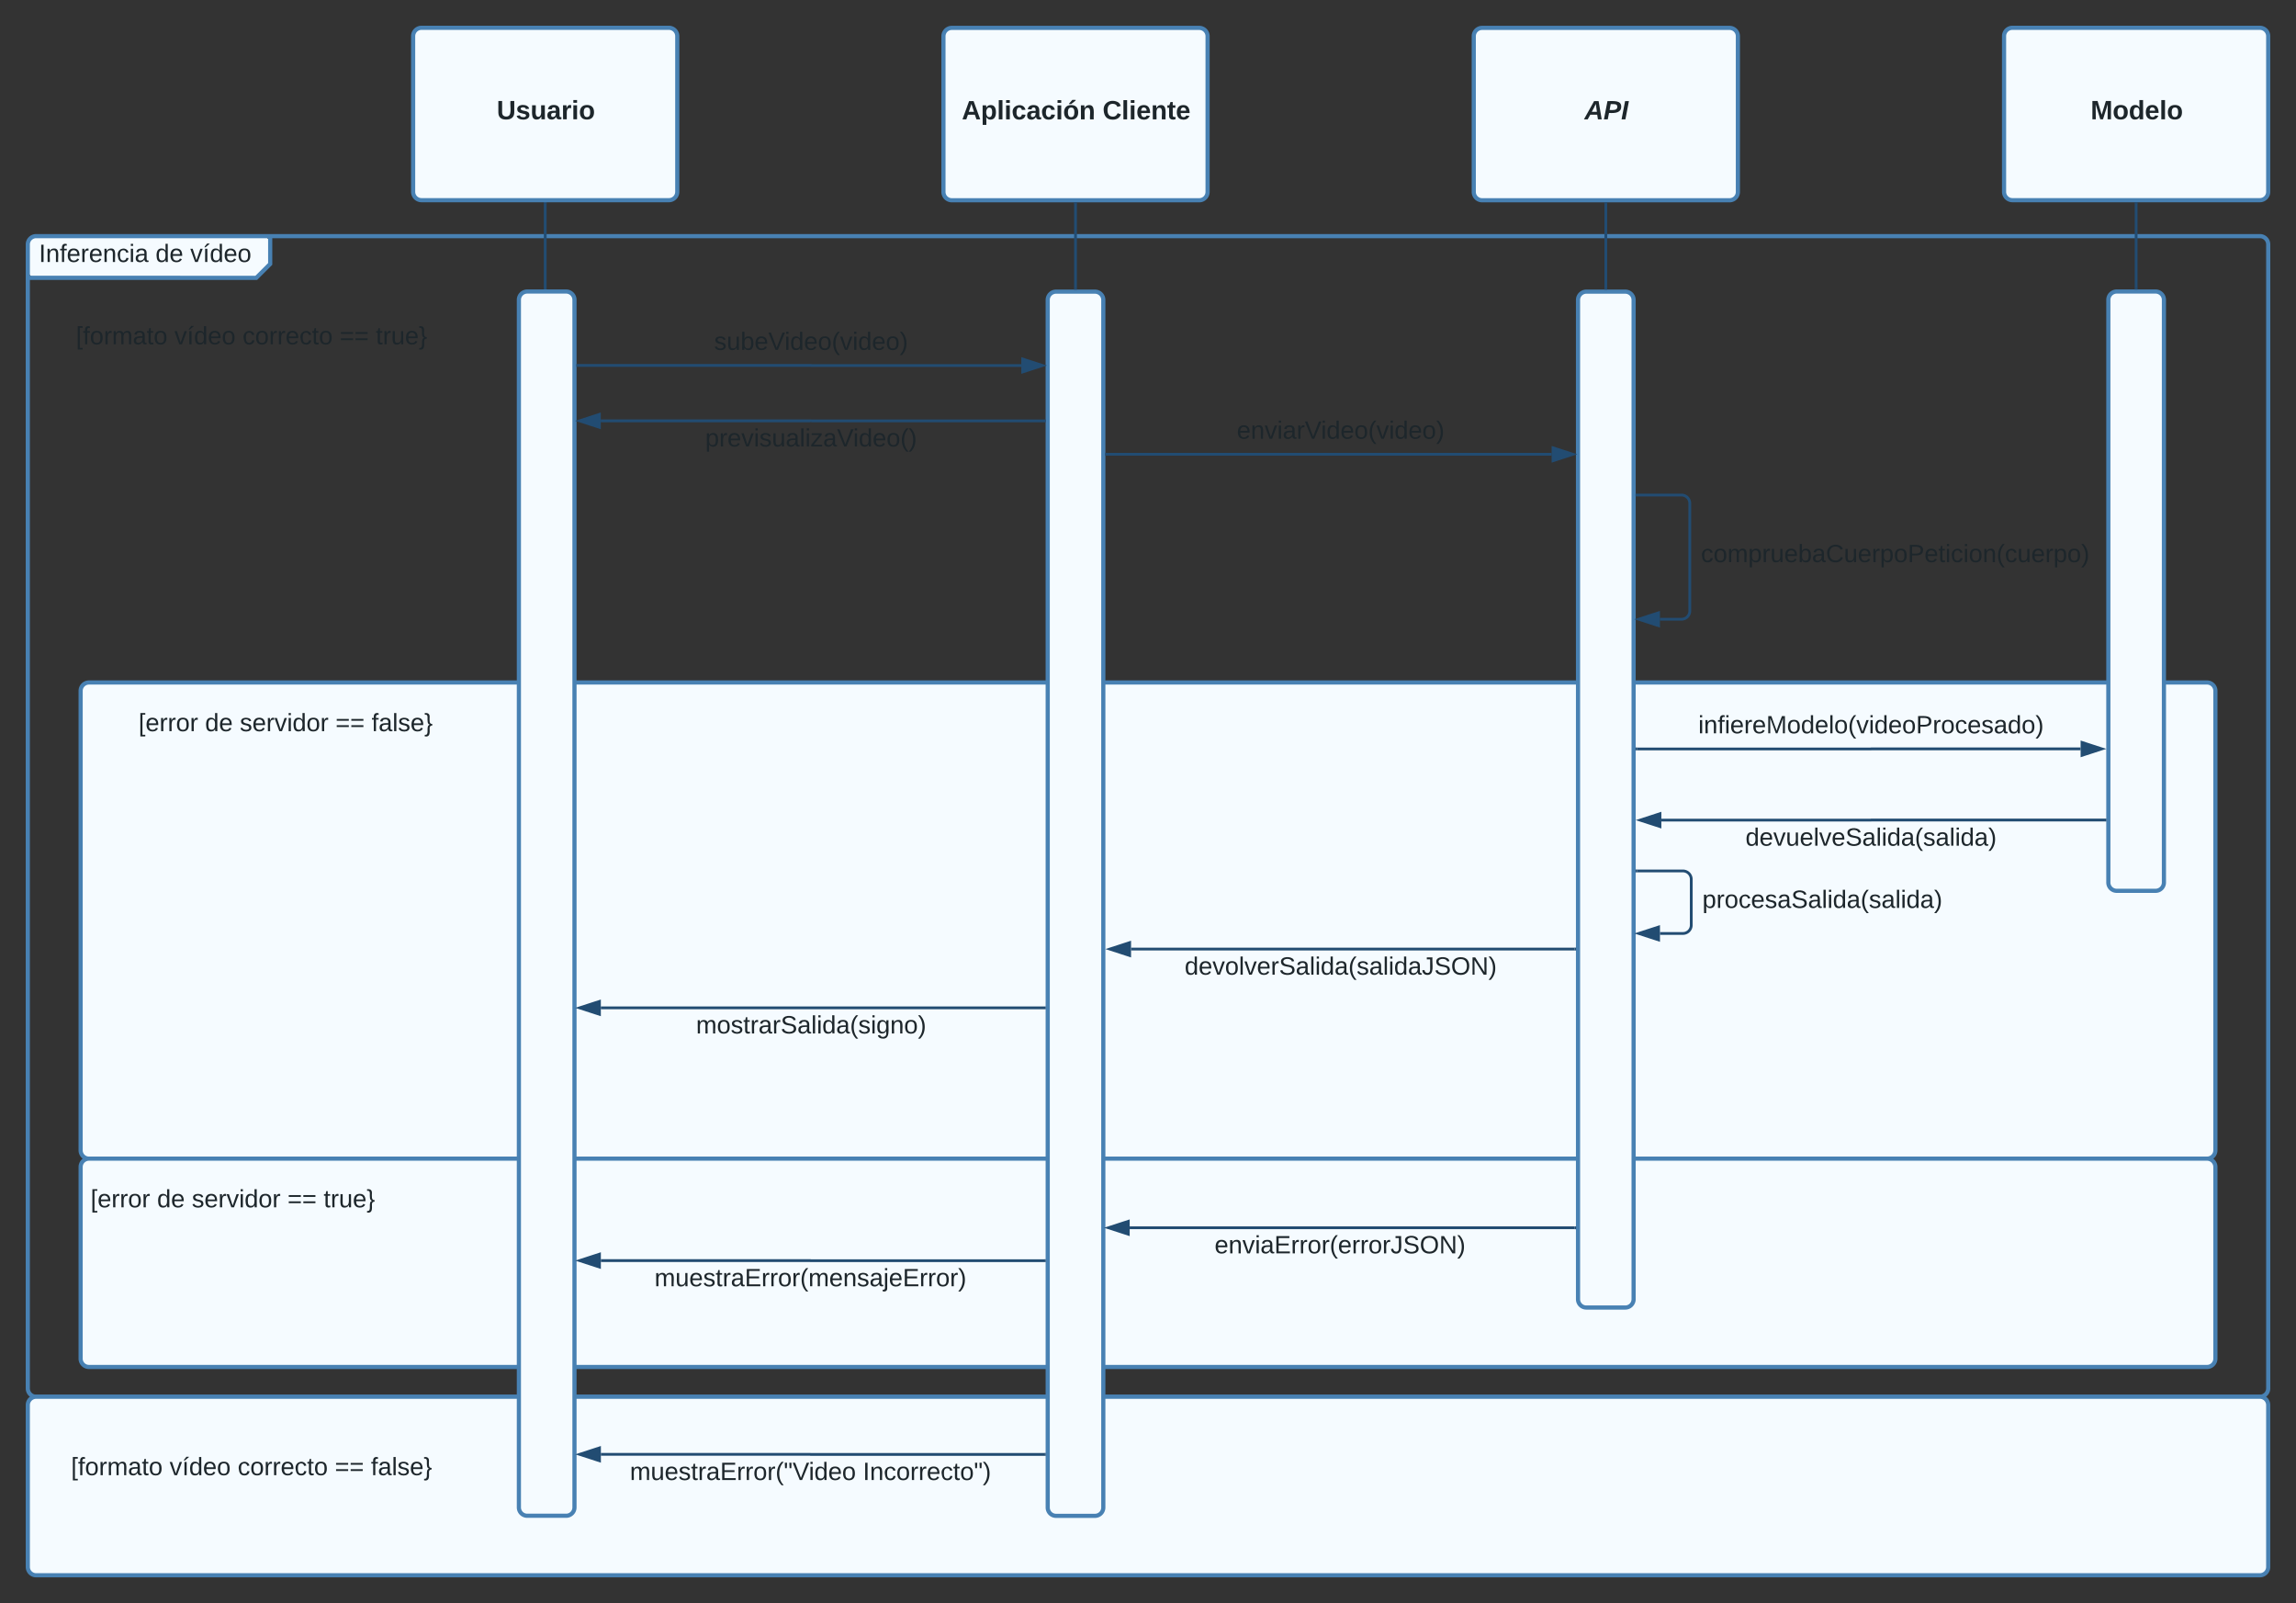 <svg xmlns="http://www.w3.org/2000/svg" xmlns:xlink="http://www.w3.org/1999/xlink" xmlns:lucid="lucid" width="1652.13" height="1153.24"><rect width="100%" height="100%" fill="#333333" stroke="none"/><g transform="translate(-562.826 -1478.596)" lucid:page-tab-id="FDQc8L-t--qg"><path d="M582.83 1654.46a6 6 0 0 1 6-6h162.42a6 6 0 0 1 6 6v8a14.5 14.5 0 0 1-4.24 10.24l-1.5 1.5a14.5 14.5 0 0 1-10.25 4.26H588.83a6 6 0 0 1-6-6z" fill="#f5fbff"/><path d="M757.25 1648.46v20l-10 10H582.83" stroke="#4881b3" stroke-width="3" fill="none"/><path d="M582.83 1654.46a6 6 0 0 1 6-6h1600.13a6 6 0 0 1 6 6v822.93a6 6 0 0 1-6 6H588.83a6 6 0 0 1-6-6z" stroke="#4881b3" stroke-width="3" fill="none"/><use xlink:href="#a" transform="matrix(1,0,0,1,590.826,1648.455) translate(0 18.6)"/><use xlink:href="#b" transform="matrix(1,0,0,1,590.826,1648.455) translate(83.9 18.6)"/><use xlink:href="#c" transform="matrix(1,0,0,1,590.826,1648.455) translate(108.9 18.6)"/><path d="M582.83 2489.4a6 6 0 0 1 6-6h1600.13a6 6 0 0 1 6 6v116.44a6 6 0 0 1-6 6H588.83a6 6 0 0 1-6-6zM620.85 1975.58a6 6 0 0 1 6-6h1524.1a6 6 0 0 1 6 6v330.54a6 6 0 0 1-6 6H626.84a6 6 0 0 1-6-6zM620.85 2318.12a6 6 0 0 1 6-6h1524.1a6 6 0 0 1 6 6v137.86a6 6 0 0 1-6 6H626.84a6 6 0 0 1-6-6z" stroke="#4881b3" stroke-width="3" fill="#f5fbff"/><path d="M955.14 1625.06v61.82" stroke="#224c72" stroke-width="2" fill="none"/><path d="M956.14 1625.08h-2v-1.02h2z" stroke="#224c72" stroke-width=".05" fill="#224c72"/><path d="M955.14 1686.85v1.03" stroke="#224c72" stroke-width="2" fill="none"/><path d="M936.2 1694.32a6 6 0 0 1 6-6h28a6 6 0 0 1 6 6v868.7a6 6 0 0 1-6 6h-28a6 6 0 0 1-6-6zM860.1 1504.6a6 6 0 0 1 6-6h178.07a6 6 0 0 1 6 6v112a6 6 0 0 1-6 6H866.1a6 6 0 0 1-6-6z" stroke="#4881b3" stroke-width="3" fill="#f5fbff"/><use xlink:href="#d" transform="matrix(1,0,0,1,868.1,1506.596) translate(52.163 57.806)"/><path d="M1241.7 1504.66a6 6 0 0 1 6-6h178.07a6 6 0 0 1 6 6v112a6 6 0 0 1-6 6H1247.7a6 6 0 0 1-6-6z" stroke="#4881b3" stroke-width="3" fill="#f5fbff"/><use xlink:href="#e" transform="matrix(1,0,0,1,1249.694,1506.658) translate(5.223 57.806)"/><use xlink:href="#f" transform="matrix(1,0,0,1,1249.694,1506.658) translate(106.503 57.806)"/><path d="M1623.3 1504.66a6 6 0 0 1 6-6h178.06a6 6 0 0 1 6 6v112a6 6 0 0 1-6 6H1629.3a6 6 0 0 1-6-6z" stroke="#4881b3" stroke-width="3" fill="#f5fbff"/><use xlink:href="#g" transform="matrix(1,0,0,1,1631.287,1506.664) translate(71.668 57.806)"/><path d="M2004.88 1504.6a6 6 0 0 1 6-6h178.08a6 6 0 0 1 6 6v112a6 6 0 0 1-6 6h-178.08a6 6 0 0 1-6-6z" stroke="#4881b3" stroke-width="3" fill="#f5fbff"/><use xlink:href="#h" transform="matrix(1,0,0,1,2012.881,1506.596) translate(54.304 57.806)"/><path d="M1316.73 1694.4a6 6 0 0 1 6-6h28a6 6 0 0 1 6 6v868.68a6 6 0 0 1-6 6h-28a6 6 0 0 1-6-6z" stroke="#4881b3" stroke-width="3" fill="#f5fbff"/><path d="M977.62 1741.48h168.78a.02.02 0 0 1 .03.03.02.02 0 0 0 .02.03h151.28" stroke="#224c72" stroke-width="2" fill="none"/><path d="M977.64 1742.48v-2z" stroke="#224c72" stroke-width=".05" fill="#224c72"/><path d="M1313 1741.53l-14.27 4.63v-9.27z" stroke="#224c72" stroke-width="2" fill="#224c72"/><use xlink:href="#i" transform="matrix(1,0,0,1,1076.703,1715.884) translate(0.005 14.4)"/><path d="M582.83 1697.27a6 6 0 0 1 6-6h309.12a6 6 0 0 1 6 6v48a6 6 0 0 1-6 6H588.83a6 6 0 0 1-6-6z" stroke="#000" stroke-opacity="0" fill="#fff" fill-opacity="0"/><use xlink:href="#j" transform="matrix(1,0,0,1,587.826,1696.272) translate(29.625 30.025)"/><use xlink:href="#k" transform="matrix(1,0,0,1,587.826,1696.272) translate(100.525 30.025)"/><use xlink:href="#l" transform="matrix(1,0,0,1,587.826,1696.272) translate(149.525 30.025)"/><use xlink:href="#m" transform="matrix(1,0,0,1,587.826,1696.272) translate(219.425 30.025)"/><use xlink:href="#n" transform="matrix(1,0,0,1,587.826,1696.272) translate(245.425 30.025)"/><path d="M582.83 2510.8a6 6 0 0 1 6-6h309.12a6 6 0 0 1 6 6v48a6 6 0 0 1-6 6H588.83a6 6 0 0 1-6-6z" stroke="#000" stroke-opacity="0" fill="#fff" fill-opacity="0"/><use xlink:href="#j" transform="matrix(1,0,0,1,587.826,2509.796) translate(26.125 30.025)"/><use xlink:href="#k" transform="matrix(1,0,0,1,587.826,2509.796) translate(97.025 30.025)"/><use xlink:href="#l" transform="matrix(1,0,0,1,587.826,2509.796) translate(146.025 30.025)"/><use xlink:href="#m" transform="matrix(1,0,0,1,587.826,2509.796) translate(215.925 30.025)"/><use xlink:href="#o" transform="matrix(1,0,0,1,587.826,2509.796) translate(241.925 30.025)"/><path d="M1315.24 1781.38h-168.8a.02.02 0 0 1 0-.02.02.02 0 0 0-.02 0h-151.3" stroke="#224c72" stroke-width="2" fill="none"/><path d="M1315.24 1782.38h-.02v-2h.02z" stroke="#224c72" stroke-width=".05" fill="#224c72"/><path d="M979.86 1781.35l14.26-4.64v9.28z" stroke="#224c72" stroke-width="2" fill="#224c72"/><use xlink:href="#p" transform="matrix(1,0,0,1,1070.281,1785.381) translate(0.005 14.4)"/><path d="M1698.32 1694.4a6 6 0 0 1 6-6h28a6 6 0 0 1 6 6v718.83a6 6 0 0 1-6 6h-28a6 6 0 0 1-6-6zM2079.92 1694.32a6 6 0 0 1 6-6h28a6 6 0 0 1 6 6v419.12a6 6 0 0 1-6 6h-28a6 6 0 0 1-6-6z" stroke="#4881b3" stroke-width="3" fill="#f5fbff"/><path d="M1358.15 1805.4h321.18" stroke="#224c72" stroke-width="2" fill="none"/><path d="M1358.17 1806.4v-2z" stroke="#224c72" stroke-width=".05" fill="#224c72"/><path d="M1694.6 1805.4l-14.26 4.65v-9.27z" stroke="#224c72" stroke-width="2" fill="#224c72"/><use xlink:href="#q" transform="matrix(1,0,0,1,1452.818,1779.815) translate(0.005 14.4)"/><path d="M1740.8 2105.15h33a6 6 0 0 1 6 6v32.97a6 6 0 0 1-6 6h-16.5" stroke="#224c72" stroke-width="2" fill="none"/><path d="M1740.82 2106.15h-1.03v-2h1.02z" stroke="#224c72" stroke-width=".05" fill="#224c72"/><path d="M1742.03 2150.12l14.26-4.64v9.27z" stroke="#224c72" stroke-width="2" fill="#224c72"/><use xlink:href="#r" transform="matrix(1,0,0,1,1787.793,2117.333) translate(0.005 14.4)"/><path d="M1740.78 2017.4h168.32a.03.03 0 0 0 .03-.03.03.03 0 0 1 .03-.04h150.8" stroke="#224c72" stroke-width="2" fill="none"/><path d="M1740.8 2018.4h-1.02v-2h1.03z" stroke="#224c72" stroke-width=".05" fill="#224c72"/><path d="M2075.24 2017.33l-14.27 4.64v-9.27z" stroke="#224c72" stroke-width="2" fill="#224c72"/><use xlink:href="#s" transform="matrix(1,0,0,1,1784.854,1991.735) translate(0.005 14.4)"/><path d="M2077.48 2068.52h-168.3a.03.03 0 0 0-.04.03.03.03 0 0 1-.04.04h-150.8" stroke="#224c72" stroke-width="2" fill="none"/><path d="M2078.48 2069.52h-1.02v-2h1.02z" stroke="#224c72" stroke-width=".05" fill="#224c72"/><path d="M1743.03 2068.6l14.26-4.65v9.27z" stroke="#224c72" stroke-width="2" fill="#224c72"/><use xlink:href="#t" transform="matrix(1,0,0,1,1818.813,2072.586) translate(0.005 14.4)"/><path d="M1739.75 1834.72h33a6 6 0 0 1 6 6v77.35a6 6 0 0 1-6 6h-15.5" stroke="#224c72" stroke-width="2" fill="none"/><path d="M1739.77 1835.72v-2z" stroke="#224c72" stroke-width=".05" fill="#224c72"/><path d="M1742 1924.07l14.26-4.64v9.27z" stroke="#224c72" stroke-width="2" fill="#224c72"/><use xlink:href="#u" transform="matrix(1,0,0,1,1786.758,1868.588) translate(0.005 14.4)"/><path d="M582.83 2318.12a6 6 0 0 1 6-6h282.92a6 6 0 0 1 6 6v48a6 6 0 0 1-6 6H588.83a6 6 0 0 1-6-6z" stroke="#000" stroke-opacity="0" fill="#fff" fill-opacity="0"/><use xlink:href="#v" transform="matrix(1,0,0,1,587.826,2317.119) translate(40.175 30.025)"/><use xlink:href="#b" transform="matrix(1,0,0,1,587.826,2317.119) translate(88.025 30.025)"/><use xlink:href="#w" transform="matrix(1,0,0,1,587.826,2317.119) translate(113.025 30.025)"/><use xlink:href="#m" transform="matrix(1,0,0,1,587.826,2317.119) translate(181.875 30.025)"/><use xlink:href="#n" transform="matrix(1,0,0,1,587.826,2317.119) translate(207.875 30.025)"/><path d="M1695.87 2161.35H1376.7" stroke="#224c72" stroke-width="2" fill="none"/><path d="M1696.87 2162.35h-1.02v-2h1.02z" stroke="#224c72" stroke-width=".05" fill="#224c72"/><path d="M1361.43 2161.35l14.27-4.64v9.28z" stroke="#224c72" stroke-width="2" fill="#224c72"/><use xlink:href="#x" transform="matrix(1,0,0,1,1415.26,2165.354) translate(0.005 14.4)"/><path d="M1315.3 2203.63H995.17" stroke="#224c72" stroke-width="2" fill="none"/><path d="M1315.27 2204.63v-2z" stroke="#224c72" stroke-width=".05" fill="#224c72"/><path d="M979.9 2203.63l14.27-4.63v9.27z" stroke="#224c72" stroke-width="2" fill="#224c72"/><use xlink:href="#y" transform="matrix(1,0,0,1,1063.68,2207.634) translate(0.005 14.4)"/><path d="M1695.9 2361.84H1375.7" stroke="#224c72" stroke-width="2" fill="none"/><path d="M1696.9 2362.84h-1.03v-2h1.02z" stroke="#224c72" stroke-width=".05" fill="#224c72"/><path d="M1360.44 2361.84l14.27-4.64v9.27z" stroke="#224c72" stroke-width="2" fill="#224c72"/><use xlink:href="#z" transform="matrix(1,0,0,1,1436.801,2365.843) translate(0.005 14.4)"/><path d="M1314.3 2385.53H1146a.03.03 0 0 1-.03-.03.03.03 0 0 0-.04-.04H995.2" stroke="#224c72" stroke-width="2" fill="none"/><path d="M1315.3 2386.53h-1.04v-2h1.03z" stroke="#224c72" stroke-width=".05" fill="#224c72"/><path d="M979.93 2385.46l14.26-4.63v9.27z" stroke="#224c72" stroke-width="2" fill="#224c72"/><use xlink:href="#A" transform="matrix(1,0,0,1,1033.79,2389.527) translate(0.005 14.4)"/><path d="M620.85 1975.58a6 6 0 0 1 6-6h282.92a6 6 0 0 1 6 6v48a6 6 0 0 1-6 6H626.85a6 6 0 0 1-6-6z" stroke="#000" stroke-opacity="0" fill="#fff" fill-opacity="0"/><g><use xlink:href="#v" transform="matrix(1,0,0,1,625.847,1974.583) translate(36.675 30.025)"/><use xlink:href="#b" transform="matrix(1,0,0,1,625.847,1974.583) translate(84.525 30.025)"/><use xlink:href="#w" transform="matrix(1,0,0,1,625.847,1974.583) translate(109.525 30.025)"/><use xlink:href="#m" transform="matrix(1,0,0,1,625.847,1974.583) translate(178.375 30.025)"/><use xlink:href="#o" transform="matrix(1,0,0,1,625.847,1974.583) translate(204.375 30.025)"/></g><path d="M1314.3 2524.9h-168.26a.03.03 0 0 1-.04-.03.03.03 0 0 0-.03-.03H995.2" stroke="#224c72" stroke-width="2" fill="none"/><path d="M1315.3 2525.9h-1.02v-2h1.02z" stroke="#224c72" stroke-width=".05" fill="#224c72"/><path d="M979.94 2524.84l14.27-4.64v9.27z" stroke="#224c72" stroke-width="2" fill="#224c72"/><g><use xlink:href="#B" transform="matrix(1,0,0,1,1016.079,2528.899) translate(0.005 14.4)"/><use xlink:href="#C" transform="matrix(1,0,0,1,1016.079,2528.899) translate(167.655 14.4)"/></g><path d="M1336.73 1625.12v60.8" stroke="#224c72" stroke-width="2" fill="none"/><path d="M1337.73 1625.15h-2v-1.03h2zM1337.73 1686.92h-2v-1.02h2z" stroke="#224c72" stroke-width=".05" fill="#224c72"/><path d="M1718.32 1625.13v60.8" stroke="#224c72" stroke-width="2" fill="none"/><path d="M1719.32 1625.15h-2v-1.02h2zM1719.32 1686.93h-2v-1.03h2z" stroke="#224c72" stroke-width=".05" fill="#224c72"/><path d="M2099.92 1625.06v60.8" stroke="#224c72" stroke-width="2" fill="none"/><path d="M2100.92 1625.08h-2v-1.02h2zM2100.92 1686.86h-2v-1.03h2z" stroke="#224c72" stroke-width=".05" fill="#224c72"/><defs><path fill="#1d262b" d="M33 0v-248h34V0H33" id="D"/><path fill="#1d262b" d="M117-194c89-4 53 116 60 194h-32v-121c0-31-8-49-39-48C34-167 62-67 57 0H25l-1-190h30c1 10-1 24 2 32 11-22 29-35 61-36" id="E"/><path fill="#1d262b" d="M101-234c-31-9-42 10-38 44h38v23H63V0H32v-167H5v-23h27c-7-52 17-82 69-68v24" id="F"/><path fill="#1d262b" d="M100-194c63 0 86 42 84 106H49c0 40 14 67 53 68 26 1 43-12 49-29l28 8c-11 28-37 45-77 45C44 4 14-33 15-96c1-61 26-98 85-98zm52 81c6-60-76-77-97-28-3 7-6 17-6 28h103" id="G"/><path fill="#1d262b" d="M114-163C36-179 61-72 57 0H25l-1-190h30c1 12-1 29 2 39 6-27 23-49 58-41v29" id="H"/><path fill="#1d262b" d="M96-169c-40 0-48 33-48 73s9 75 48 75c24 0 41-14 43-38l32 2c-6 37-31 61-74 61-59 0-76-41-82-99-10-93 101-131 147-64 4 7 5 14 7 22l-32 3c-4-21-16-35-41-35" id="I"/><path fill="#1d262b" d="M24-231v-30h32v30H24zM24 0v-190h32V0H24" id="J"/><path fill="#1d262b" d="M141-36C126-15 110 5 73 4 37 3 15-17 15-53c-1-64 63-63 125-63 3-35-9-54-41-54-24 1-41 7-42 31l-33-3c5-37 33-52 76-52 45 0 72 20 72 64v82c-1 20 7 32 28 27v20c-31 9-61-2-59-35zM48-53c0 20 12 33 32 33 41-3 63-29 60-74-43 2-92-5-92 41" id="K"/><g id="a"><use transform="matrix(0.05,0,0,0.05,0,0)" xlink:href="#D"/><use transform="matrix(0.05,0,0,0.05,5,0)" xlink:href="#E"/><use transform="matrix(0.05,0,0,0.05,15,0)" xlink:href="#F"/><use transform="matrix(0.05,0,0,0.05,20,0)" xlink:href="#G"/><use transform="matrix(0.05,0,0,0.05,30,0)" xlink:href="#H"/><use transform="matrix(0.05,0,0,0.05,35.95,0)" xlink:href="#G"/><use transform="matrix(0.05,0,0,0.05,45.95,0)" xlink:href="#E"/><use transform="matrix(0.05,0,0,0.05,55.95,0)" xlink:href="#I"/><use transform="matrix(0.05,0,0,0.05,64.95,0)" xlink:href="#J"/><use transform="matrix(0.05,0,0,0.05,68.9,0)" xlink:href="#K"/></g><path fill="#1d262b" d="M85-194c31 0 48 13 60 33l-1-100h32l1 261h-30c-2-10 0-23-3-31C134-8 116 4 85 4 32 4 16-35 15-94c0-66 23-100 70-100zm9 24c-40 0-46 34-46 75 0 40 6 74 45 74 42 0 51-32 51-76 0-42-9-74-50-73" id="L"/><g id="b"><use transform="matrix(0.05,0,0,0.05,0,0)" xlink:href="#L"/><use transform="matrix(0.05,0,0,0.05,10,0)" xlink:href="#G"/></g><path fill="#1d262b" d="M108 0H70L1-190h34L89-25l56-165h34" id="M"/><path fill="#1d262b" d="M34 0v-190h32V0H34zM24-211c8-23 27-35 38-54h36v5l-58 49H24" id="N"/><path fill="#1d262b" d="M100-194c62-1 85 37 85 99 1 63-27 99-86 99S16-35 15-95c0-66 28-99 85-99zM99-20c44 1 53-31 53-75 0-43-8-75-51-75s-53 32-53 75 10 74 51 75" id="O"/><g id="c"><use transform="matrix(0.05,0,0,0.05,0,0)" xlink:href="#M"/><use transform="matrix(0.05,0,0,0.05,9,0)" xlink:href="#N"/><use transform="matrix(0.05,0,0,0.05,14,0)" xlink:href="#L"/><use transform="matrix(0.05,0,0,0.05,24,0)" xlink:href="#G"/><use transform="matrix(0.05,0,0,0.05,34,0)" xlink:href="#O"/></g><path fill="#1d262b" d="M238-95c0 69-44 99-111 99C63 4 22-25 22-93v-155h51v151c-1 38 19 59 55 60 90 1 49-130 58-211h52v153" id="P"/><path fill="#1d262b" d="M137-138c1-29-70-34-71-4 15 46 118 7 119 86 1 83-164 76-172 9l43-7c4 19 20 25 44 25 33 8 57-30 24-41C81-84 22-81 20-136c-2-80 154-74 161-7" id="Q"/><path fill="#1d262b" d="M85 4C-2 5 27-109 22-190h50c7 57-23 150 33 157 60-5 35-97 40-157h50l1 190h-47c-2-12 1-28-3-38-12 25-28 42-61 42" id="R"/><path fill="#1d262b" d="M133-34C117-15 103 5 69 4 32 3 11-16 11-54c-1-60 55-63 116-61 1-26-3-47-28-47-18 1-26 9-28 27l-52-2c7-38 36-58 82-57s74 22 75 68l1 82c-1 14 12 18 25 15v27c-30 8-71 5-69-32zm-48 3c29 0 43-24 42-57-32 0-66-3-65 30 0 17 8 27 23 27" id="S"/><path fill="#1d262b" d="M135-150c-39-12-60 13-60 57V0H25l-1-190h47c2 13-1 29 3 40 6-28 27-53 61-41v41" id="T"/><path fill="#1d262b" d="M25-224v-37h50v37H25zM25 0v-190h50V0H25" id="U"/><path fill="#1d262b" d="M110-194c64 0 96 36 96 99 0 64-35 99-97 99-61 0-95-36-95-99 0-62 34-99 96-99zm-1 164c35 0 45-28 45-65 0-40-10-65-43-65-34 0-45 26-45 65 0 36 10 65 43 65" id="V"/><g id="d"><use transform="matrix(0.053,0,0,0.053,0,0)" xlink:href="#P"/><use transform="matrix(0.053,0,0,0.053,13.691,0)" xlink:href="#Q"/><use transform="matrix(0.053,0,0,0.053,24.263,0)" xlink:href="#R"/><use transform="matrix(0.053,0,0,0.053,35.839,0)" xlink:href="#S"/><use transform="matrix(0.053,0,0,0.053,46.412,0)" xlink:href="#T"/><use transform="matrix(0.053,0,0,0.053,53.812,0)" xlink:href="#U"/><use transform="matrix(0.053,0,0,0.053,59.098,0)" xlink:href="#V"/></g><path fill="#1d262b" d="M199 0l-22-63H83L61 0H9l90-248h61L250 0h-51zm-33-102l-36-108c-10 38-24 72-36 108h72" id="W"/><path fill="#1d262b" d="M135-194c53 0 70 44 70 98 0 56-19 98-73 100-31 1-45-17-59-34 3 33 2 69 2 105H25l-1-265h48c2 10 0 23 3 31 11-24 29-35 60-35zM114-30c33 0 39-31 40-66 0-38-9-64-40-64-56 0-55 130 0 130" id="X"/><path fill="#1d262b" d="M25 0v-261h50V0H25" id="Y"/><path fill="#1d262b" d="M190-63c-7 42-38 67-86 67-59 0-84-38-90-98-12-110 154-137 174-36l-49 2c-2-19-15-32-35-32-30 0-35 28-38 64-6 74 65 87 74 30" id="Z"/><path fill="#1d262b" d="M110-194c64 0 96 36 96 99 0 64-35 99-97 99-61 0-95-36-95-99 0-62 34-99 96-99zm-1 164c35 0 45-28 45-65 0-40-10-65-43-65-34 0-45 26-45 65 0 36 10 65 43 65zM81-208v-5l45-51h45v8l-60 48H81" id="aa"/><path fill="#1d262b" d="M135-194c87-1 58 113 63 194h-50c-7-57 23-157-34-157-59 0-34 97-39 157H25l-1-190h47c2 12-1 28 3 38 12-26 28-41 61-42" id="ab"/><g id="e"><use transform="matrix(0.053,0,0,0.053,0,0)" xlink:href="#W"/><use transform="matrix(0.053,0,0,0.053,13.691,0)" xlink:href="#X"/><use transform="matrix(0.053,0,0,0.053,25.267,0)" xlink:href="#Y"/><use transform="matrix(0.053,0,0,0.053,30.553,0)" xlink:href="#U"/><use transform="matrix(0.053,0,0,0.053,35.839,0)" xlink:href="#Z"/><use transform="matrix(0.053,0,0,0.053,46.412,0)" xlink:href="#S"/><use transform="matrix(0.053,0,0,0.053,56.984,0)" xlink:href="#Z"/><use transform="matrix(0.053,0,0,0.053,67.556,0)" xlink:href="#U"/><use transform="matrix(0.053,0,0,0.053,72.842,0)" xlink:href="#aa"/><use transform="matrix(0.053,0,0,0.053,84.418,0)" xlink:href="#ab"/></g><path fill="#1d262b" d="M67-125c0 53 21 87 73 88 37 1 54-22 65-47l45 17C233-25 199 4 140 4 58 4 20-42 15-125 8-235 124-281 211-232c18 10 29 29 36 50l-46 12c-8-25-30-41-62-41-52 0-71 34-72 86" id="ac"/><path fill="#1d262b" d="M185-48c-13 30-37 53-82 52C43 2 14-33 14-96s30-98 90-98c62 0 83 45 84 108H66c0 31 8 55 39 56 18 0 30-7 34-22zm-45-69c5-46-57-63-70-21-2 6-4 13-4 21h74" id="ad"/><path fill="#1d262b" d="M115-3C79 11 28 4 28-45v-112H4v-33h27l15-45h31v45h36v33H77v99c-1 23 16 31 38 25v30" id="ae"/><g id="f"><use transform="matrix(0.053,0,0,0.053,0,0)" xlink:href="#ac"/><use transform="matrix(0.053,0,0,0.053,13.691,0)" xlink:href="#Y"/><use transform="matrix(0.053,0,0,0.053,18.977,0)" xlink:href="#U"/><use transform="matrix(0.053,0,0,0.053,24.263,0)" xlink:href="#ad"/><use transform="matrix(0.053,0,0,0.053,34.835,0)" xlink:href="#ab"/><use transform="matrix(0.053,0,0,0.053,46.412,0)" xlink:href="#ae"/><use transform="matrix(0.053,0,0,0.053,52.702,0)" xlink:href="#ad"/></g><path fill="#1d262b" d="M183 0l-10-63H79L44 0H-7l138-248h61L234 0h-51zm-14-102l-15-108c-16 38-36 73-55 108h70" id="af"/><path fill="#1d262b" d="M241-173c-1 82-78 91-166 86L58 0H6l48-248c87 0 188-12 187 75zm-53 2c0-43-48-36-90-36l-15 80c50 0 105 7 105-44" id="ag"/><path fill="#1d262b" d="M6 0l48-248h52L58 0H6" id="ah"/><g id="g"><use transform="matrix(0.053,0,0,0.053,0,0)" xlink:href="#af"/><use transform="matrix(0.053,0,0,0.053,13.691,0)" xlink:href="#ag"/><use transform="matrix(0.053,0,0,0.053,26.377,0)" xlink:href="#ah"/></g><path fill="#1d262b" d="M230 0l2-204L168 0h-37L68-204 70 0H24v-248h70l56 185 57-185h69V0h-46" id="ai"/><path fill="#1d262b" d="M88-194c31-1 46 15 58 34l-1-101h50l1 261h-48c-2-10 0-23-3-31C134-8 116 4 84 4 32 4 16-41 15-95c0-56 19-97 73-99zm17 164c33 0 40-30 41-66 1-37-9-64-41-64s-38 30-39 65c0 43 13 65 39 65" id="aj"/><g id="h"><use transform="matrix(0.053,0,0,0.053,0,0)" xlink:href="#ai"/><use transform="matrix(0.053,0,0,0.053,15.805,0)" xlink:href="#V"/><use transform="matrix(0.053,0,0,0.053,27.382,0)" xlink:href="#aj"/><use transform="matrix(0.053,0,0,0.053,38.958,0)" xlink:href="#ad"/><use transform="matrix(0.053,0,0,0.053,49.53,0)" xlink:href="#Y"/><use transform="matrix(0.053,0,0,0.053,54.816,0)" xlink:href="#V"/></g><path fill="#1d262b" d="M135-143c-3-34-86-38-87 0 15 53 115 12 119 90S17 21 10-45l28-5c4 36 97 45 98 0-10-56-113-15-118-90-4-57 82-63 122-42 12 7 21 19 24 35" id="ak"/><path fill="#1d262b" d="M84 4C-5 8 30-112 23-190h32v120c0 31 7 50 39 49 72-2 45-101 50-169h31l1 190h-30c-1-10 1-25-2-33-11 22-28 36-60 37" id="al"/><path fill="#1d262b" d="M115-194c53 0 69 39 70 98 0 66-23 100-70 100C84 3 66-7 56-30L54 0H23l1-261h32v101c10-23 28-34 59-34zm-8 174c40 0 45-34 45-75 0-40-5-75-45-74-42 0-51 32-51 76 0 43 10 73 51 73" id="am"/><path fill="#1d262b" d="M137 0h-34L2-248h35l83 218 83-218h36" id="an"/><path fill="#1d262b" d="M87 75C49 33 22-17 22-94c0-76 28-126 65-167h31c-38 41-64 92-64 168S80 34 118 75H87" id="ao"/><path fill="#1d262b" d="M33-261c38 41 65 92 65 168S71 34 33 75H2C39 34 66-17 66-93S39-220 2-261h31" id="ap"/><g id="i"><use transform="matrix(0.05,0,0,0.05,0,0)" xlink:href="#ak"/><use transform="matrix(0.05,0,0,0.05,9,0)" xlink:href="#al"/><use transform="matrix(0.05,0,0,0.05,19,0)" xlink:href="#am"/><use transform="matrix(0.05,0,0,0.05,29,0)" xlink:href="#G"/><use transform="matrix(0.05,0,0,0.05,39,0)" xlink:href="#an"/><use transform="matrix(0.05,0,0,0.05,50.65,0)" xlink:href="#J"/><use transform="matrix(0.05,0,0,0.05,54.6,0)" xlink:href="#L"/><use transform="matrix(0.05,0,0,0.05,64.6,0)" xlink:href="#G"/><use transform="matrix(0.05,0,0,0.05,74.6,0)" xlink:href="#O"/><use transform="matrix(0.05,0,0,0.05,84.6,0)" xlink:href="#ao"/><use transform="matrix(0.05,0,0,0.05,90.55,0)" xlink:href="#M"/><use transform="matrix(0.05,0,0,0.05,99.55,0)" xlink:href="#J"/><use transform="matrix(0.05,0,0,0.05,103.5,0)" xlink:href="#L"/><use transform="matrix(0.05,0,0,0.05,113.5,0)" xlink:href="#G"/><use transform="matrix(0.05,0,0,0.05,123.5,0)" xlink:href="#O"/><use transform="matrix(0.05,0,0,0.05,133.5,0)" xlink:href="#ap"/></g><path fill="#1d262b" d="M26 75v-336h71v23H56V52h41v23H26" id="aq"/><path fill="#1d262b" d="M210-169c-67 3-38 105-44 169h-31v-121c0-29-5-50-35-48C34-165 62-65 56 0H25l-1-190h30c1 10-1 24 2 32 10-44 99-50 107 0 11-21 27-35 58-36 85-2 47 119 55 194h-31v-121c0-29-5-49-35-48" id="ar"/><path fill="#1d262b" d="M59-47c-2 24 18 29 38 22v24C64 9 27 4 27-40v-127H5v-23h24l9-43h21v43h35v23H59v120" id="as"/><g id="j"><use transform="matrix(0.05,0,0,0.05,0,0)" xlink:href="#aq"/><use transform="matrix(0.05,0,0,0.05,5,0)" xlink:href="#F"/><use transform="matrix(0.05,0,0,0.05,10,0)" xlink:href="#O"/><use transform="matrix(0.05,0,0,0.05,20,0)" xlink:href="#H"/><use transform="matrix(0.05,0,0,0.05,25.95,0)" xlink:href="#ar"/><use transform="matrix(0.05,0,0,0.05,40.9,0)" xlink:href="#K"/><use transform="matrix(0.05,0,0,0.05,50.9,0)" xlink:href="#as"/><use transform="matrix(0.05,0,0,0.05,55.9,0)" xlink:href="#O"/></g><g id="k"><use transform="matrix(0.05,0,0,0.05,0,0)" xlink:href="#M"/><use transform="matrix(0.05,0,0,0.05,9,0)" xlink:href="#N"/><use transform="matrix(0.05,0,0,0.05,14,0)" xlink:href="#L"/><use transform="matrix(0.05,0,0,0.05,24,0)" xlink:href="#G"/><use transform="matrix(0.05,0,0,0.05,34,0)" xlink:href="#O"/></g><g id="l"><use transform="matrix(0.05,0,0,0.05,0,0)" xlink:href="#I"/><use transform="matrix(0.05,0,0,0.05,9,0)" xlink:href="#O"/><use transform="matrix(0.05,0,0,0.05,19,0)" xlink:href="#H"/><use transform="matrix(0.05,0,0,0.05,24.95,0)" xlink:href="#H"/><use transform="matrix(0.05,0,0,0.05,30.9,0)" xlink:href="#G"/><use transform="matrix(0.05,0,0,0.05,40.9,0)" xlink:href="#I"/><use transform="matrix(0.05,0,0,0.05,49.9,0)" xlink:href="#as"/><use transform="matrix(0.05,0,0,0.05,54.9,0)" xlink:href="#O"/></g><path fill="#1d262b" d="M18-150v-26h174v26H18zm0 90v-26h174v26H18" id="at"/><g id="m"><use transform="matrix(0.05,0,0,0.05,0,0)" xlink:href="#at"/><use transform="matrix(0.05,0,0,0.05,10.5,0)" xlink:href="#at"/></g><path fill="#1d262b" d="M76-40C78 24 84 88 6 75V52C86 64 9-79 80-94c-40-6-34-59-34-106 1-29-11-41-40-38v-23c44-4 70 10 70 52 0 47-12 108 38 105v22c-26 1-39 14-38 42" id="au"/><g id="n"><use transform="matrix(0.05,0,0,0.05,0,0)" xlink:href="#as"/><use transform="matrix(0.05,0,0,0.05,5,0)" xlink:href="#H"/><use transform="matrix(0.05,0,0,0.05,10.95,0)" xlink:href="#al"/><use transform="matrix(0.05,0,0,0.05,20.95,0)" xlink:href="#G"/><use transform="matrix(0.05,0,0,0.05,30.95,0)" xlink:href="#au"/></g><path fill="#1d262b" d="M24 0v-261h32V0H24" id="av"/><g id="o"><use transform="matrix(0.05,0,0,0.05,0,0)" xlink:href="#F"/><use transform="matrix(0.05,0,0,0.05,5,0)" xlink:href="#K"/><use transform="matrix(0.05,0,0,0.05,15,0)" xlink:href="#av"/><use transform="matrix(0.05,0,0,0.05,18.95,0)" xlink:href="#ak"/><use transform="matrix(0.05,0,0,0.05,27.95,0)" xlink:href="#G"/><use transform="matrix(0.05,0,0,0.05,37.95,0)" xlink:href="#au"/></g><path fill="#1d262b" d="M115-194c55 1 70 41 70 98S169 2 115 4C84 4 66-9 55-30l1 105H24l-1-265h31l2 30c10-21 28-34 59-34zm-8 174c40 0 45-34 45-75s-6-73-45-74c-42 0-51 32-51 76 0 43 10 73 51 73" id="aw"/><path fill="#1d262b" d="M9 0v-24l116-142H16v-24h144v24L44-24h123V0H9" id="ax"/><g id="p"><use transform="matrix(0.05,0,0,0.05,0,0)" xlink:href="#aw"/><use transform="matrix(0.05,0,0,0.05,10,0)" xlink:href="#H"/><use transform="matrix(0.05,0,0,0.05,15.95,0)" xlink:href="#G"/><use transform="matrix(0.05,0,0,0.05,25.95,0)" xlink:href="#M"/><use transform="matrix(0.05,0,0,0.05,34.95,0)" xlink:href="#J"/><use transform="matrix(0.05,0,0,0.05,38.9,0)" xlink:href="#ak"/><use transform="matrix(0.05,0,0,0.05,47.9,0)" xlink:href="#al"/><use transform="matrix(0.05,0,0,0.05,57.9,0)" xlink:href="#K"/><use transform="matrix(0.05,0,0,0.05,67.9,0)" xlink:href="#av"/><use transform="matrix(0.05,0,0,0.05,71.85,0)" xlink:href="#J"/><use transform="matrix(0.05,0,0,0.05,75.8,0)" xlink:href="#ax"/><use transform="matrix(0.05,0,0,0.05,84.8,0)" xlink:href="#K"/><use transform="matrix(0.05,0,0,0.05,94.8,0)" xlink:href="#an"/><use transform="matrix(0.05,0,0,0.05,106.45,0)" xlink:href="#J"/><use transform="matrix(0.05,0,0,0.05,110.4,0)" xlink:href="#L"/><use transform="matrix(0.05,0,0,0.05,120.4,0)" xlink:href="#G"/><use transform="matrix(0.05,0,0,0.05,130.4,0)" xlink:href="#O"/><use transform="matrix(0.05,0,0,0.05,140.4,0)" xlink:href="#ao"/><use transform="matrix(0.05,0,0,0.05,146.35,0)" xlink:href="#ap"/></g><g id="q"><use transform="matrix(0.05,0,0,0.05,0,0)" xlink:href="#G"/><use transform="matrix(0.05,0,0,0.05,10,0)" xlink:href="#E"/><use transform="matrix(0.05,0,0,0.05,20,0)" xlink:href="#M"/><use transform="matrix(0.05,0,0,0.05,29,0)" xlink:href="#J"/><use transform="matrix(0.05,0,0,0.05,32.95,0)" xlink:href="#K"/><use transform="matrix(0.05,0,0,0.05,42.95,0)" xlink:href="#H"/><use transform="matrix(0.05,0,0,0.05,48.9,0)" xlink:href="#an"/><use transform="matrix(0.05,0,0,0.05,60.55,0)" xlink:href="#J"/><use transform="matrix(0.05,0,0,0.05,64.5,0)" xlink:href="#L"/><use transform="matrix(0.05,0,0,0.05,74.5,0)" xlink:href="#G"/><use transform="matrix(0.05,0,0,0.05,84.5,0)" xlink:href="#O"/><use transform="matrix(0.05,0,0,0.05,94.5,0)" xlink:href="#ao"/><use transform="matrix(0.05,0,0,0.05,100.45,0)" xlink:href="#M"/><use transform="matrix(0.05,0,0,0.05,109.45,0)" xlink:href="#J"/><use transform="matrix(0.05,0,0,0.05,113.4,0)" xlink:href="#L"/><use transform="matrix(0.05,0,0,0.05,123.4,0)" xlink:href="#G"/><use transform="matrix(0.05,0,0,0.05,133.4,0)" xlink:href="#O"/><use transform="matrix(0.05,0,0,0.05,143.4,0)" xlink:href="#ap"/></g><path fill="#1d262b" d="M185-189c-5-48-123-54-124 2 14 75 158 14 163 119 3 78-121 87-175 55-17-10-28-26-33-46l33-7c5 56 141 63 141-1 0-78-155-14-162-118-5-82 145-84 179-34 5 7 8 16 11 25" id="ay"/><g id="r"><use transform="matrix(0.05,0,0,0.05,0,0)" xlink:href="#aw"/><use transform="matrix(0.05,0,0,0.05,10,0)" xlink:href="#H"/><use transform="matrix(0.05,0,0,0.05,15.95,0)" xlink:href="#O"/><use transform="matrix(0.05,0,0,0.05,25.95,0)" xlink:href="#I"/><use transform="matrix(0.05,0,0,0.05,34.95,0)" xlink:href="#G"/><use transform="matrix(0.05,0,0,0.05,44.95,0)" xlink:href="#ak"/><use transform="matrix(0.05,0,0,0.05,53.95,0)" xlink:href="#K"/><use transform="matrix(0.05,0,0,0.05,63.95,0)" xlink:href="#ay"/><use transform="matrix(0.05,0,0,0.05,75.95,0)" xlink:href="#K"/><use transform="matrix(0.05,0,0,0.05,85.95,0)" xlink:href="#av"/><use transform="matrix(0.05,0,0,0.05,89.9,0)" xlink:href="#J"/><use transform="matrix(0.05,0,0,0.05,93.85,0)" xlink:href="#L"/><use transform="matrix(0.05,0,0,0.05,103.85,0)" xlink:href="#K"/><use transform="matrix(0.05,0,0,0.05,113.85,0)" xlink:href="#ao"/><use transform="matrix(0.05,0,0,0.05,119.8,0)" xlink:href="#ak"/><use transform="matrix(0.05,0,0,0.05,128.8,0)" xlink:href="#K"/><use transform="matrix(0.05,0,0,0.05,138.8,0)" xlink:href="#av"/><use transform="matrix(0.05,0,0,0.05,142.75,0)" xlink:href="#J"/><use transform="matrix(0.05,0,0,0.05,146.7,0)" xlink:href="#L"/><use transform="matrix(0.05,0,0,0.05,156.7,0)" xlink:href="#K"/><use transform="matrix(0.05,0,0,0.05,166.7,0)" xlink:href="#ap"/></g><path fill="#1d262b" d="M240 0l2-218c-23 76-54 145-80 218h-23L58-218 59 0H30v-248h44l77 211c21-75 51-140 76-211h43V0h-30" id="az"/><path fill="#1d262b" d="M30-248c87 1 191-15 191 75 0 78-77 80-158 76V0H30v-248zm33 125c57 0 124 11 124-50 0-59-68-47-124-48v98" id="aA"/><g id="s"><use transform="matrix(0.05,0,0,0.05,0,0)" xlink:href="#J"/><use transform="matrix(0.05,0,0,0.05,3.95,0)" xlink:href="#E"/><use transform="matrix(0.05,0,0,0.05,13.95,0)" xlink:href="#F"/><use transform="matrix(0.05,0,0,0.05,18.95,0)" xlink:href="#J"/><use transform="matrix(0.05,0,0,0.05,22.9,0)" xlink:href="#G"/><use transform="matrix(0.05,0,0,0.05,32.9,0)" xlink:href="#H"/><use transform="matrix(0.05,0,0,0.05,38.85,0)" xlink:href="#G"/><use transform="matrix(0.05,0,0,0.05,48.85,0)" xlink:href="#az"/><use transform="matrix(0.05,0,0,0.05,63.8,0)" xlink:href="#O"/><use transform="matrix(0.05,0,0,0.05,73.8,0)" xlink:href="#L"/><use transform="matrix(0.05,0,0,0.05,83.8,0)" xlink:href="#G"/><use transform="matrix(0.05,0,0,0.05,93.8,0)" xlink:href="#av"/><use transform="matrix(0.05,0,0,0.05,97.75,0)" xlink:href="#O"/><use transform="matrix(0.05,0,0,0.05,107.75,0)" xlink:href="#ao"/><use transform="matrix(0.05,0,0,0.05,113.7,0)" xlink:href="#M"/><use transform="matrix(0.05,0,0,0.05,122.7,0)" xlink:href="#J"/><use transform="matrix(0.05,0,0,0.05,126.65,0)" xlink:href="#L"/><use transform="matrix(0.05,0,0,0.05,136.65,0)" xlink:href="#G"/><use transform="matrix(0.05,0,0,0.05,146.65,0)" xlink:href="#O"/><use transform="matrix(0.05,0,0,0.05,156.65,0)" xlink:href="#aA"/><use transform="matrix(0.05,0,0,0.05,168.65,0)" xlink:href="#H"/><use transform="matrix(0.05,0,0,0.05,174.6,0)" xlink:href="#O"/><use transform="matrix(0.05,0,0,0.05,184.6,0)" xlink:href="#I"/><use transform="matrix(0.05,0,0,0.05,193.6,0)" xlink:href="#G"/><use transform="matrix(0.05,0,0,0.05,203.6,0)" xlink:href="#ak"/><use transform="matrix(0.05,0,0,0.05,212.6,0)" xlink:href="#K"/><use transform="matrix(0.05,0,0,0.05,222.6,0)" xlink:href="#L"/><use transform="matrix(0.05,0,0,0.05,232.6,0)" xlink:href="#O"/><use transform="matrix(0.05,0,0,0.05,242.6,0)" xlink:href="#ap"/></g><g id="t"><use transform="matrix(0.05,0,0,0.05,0,0)" xlink:href="#L"/><use transform="matrix(0.05,0,0,0.05,10,0)" xlink:href="#G"/><use transform="matrix(0.05,0,0,0.05,20,0)" xlink:href="#M"/><use transform="matrix(0.05,0,0,0.05,29,0)" xlink:href="#al"/><use transform="matrix(0.05,0,0,0.05,39,0)" xlink:href="#G"/><use transform="matrix(0.05,0,0,0.05,49,0)" xlink:href="#av"/><use transform="matrix(0.05,0,0,0.05,52.95,0)" xlink:href="#M"/><use transform="matrix(0.05,0,0,0.05,61.95,0)" xlink:href="#G"/><use transform="matrix(0.05,0,0,0.05,71.95,0)" xlink:href="#ay"/><use transform="matrix(0.05,0,0,0.05,83.95,0)" xlink:href="#K"/><use transform="matrix(0.05,0,0,0.05,93.95,0)" xlink:href="#av"/><use transform="matrix(0.05,0,0,0.05,97.9,0)" xlink:href="#J"/><use transform="matrix(0.05,0,0,0.05,101.85,0)" xlink:href="#L"/><use transform="matrix(0.05,0,0,0.05,111.85,0)" xlink:href="#K"/><use transform="matrix(0.05,0,0,0.05,121.85,0)" xlink:href="#ao"/><use transform="matrix(0.05,0,0,0.05,127.8,0)" xlink:href="#ak"/><use transform="matrix(0.05,0,0,0.05,136.8,0)" xlink:href="#K"/><use transform="matrix(0.05,0,0,0.05,146.8,0)" xlink:href="#av"/><use transform="matrix(0.05,0,0,0.05,150.75,0)" xlink:href="#J"/><use transform="matrix(0.05,0,0,0.05,154.7,0)" xlink:href="#L"/><use transform="matrix(0.05,0,0,0.05,164.7,0)" xlink:href="#K"/><use transform="matrix(0.05,0,0,0.05,174.7,0)" xlink:href="#ap"/></g><path fill="#1d262b" d="M212-179c-10-28-35-45-73-45-59 0-87 40-87 99 0 60 29 101 89 101 43 0 62-24 78-52l27 14C228-24 195 4 139 4 59 4 22-46 18-125c-6-104 99-153 187-111 19 9 31 26 39 46" id="aB"/><g id="u"><use transform="matrix(0.05,0,0,0.05,0,0)" xlink:href="#I"/><use transform="matrix(0.05,0,0,0.05,9,0)" xlink:href="#O"/><use transform="matrix(0.05,0,0,0.05,19,0)" xlink:href="#ar"/><use transform="matrix(0.05,0,0,0.05,33.95,0)" xlink:href="#aw"/><use transform="matrix(0.05,0,0,0.05,43.95,0)" xlink:href="#H"/><use transform="matrix(0.05,0,0,0.05,49.9,0)" xlink:href="#al"/><use transform="matrix(0.05,0,0,0.05,59.9,0)" xlink:href="#G"/><use transform="matrix(0.05,0,0,0.05,69.9,0)" xlink:href="#am"/><use transform="matrix(0.05,0,0,0.05,79.9,0)" xlink:href="#K"/><use transform="matrix(0.05,0,0,0.05,89.9,0)" xlink:href="#aB"/><use transform="matrix(0.05,0,0,0.05,102.85,0)" xlink:href="#al"/><use transform="matrix(0.05,0,0,0.05,112.85,0)" xlink:href="#G"/><use transform="matrix(0.05,0,0,0.05,122.85,0)" xlink:href="#H"/><use transform="matrix(0.05,0,0,0.05,128.8,0)" xlink:href="#aw"/><use transform="matrix(0.05,0,0,0.05,138.8,0)" xlink:href="#O"/><use transform="matrix(0.05,0,0,0.05,148.8,0)" xlink:href="#aA"/><use transform="matrix(0.05,0,0,0.05,160.8,0)" xlink:href="#G"/><use transform="matrix(0.05,0,0,0.05,170.8,0)" xlink:href="#as"/><use transform="matrix(0.05,0,0,0.05,175.8,0)" xlink:href="#J"/><use transform="matrix(0.05,0,0,0.05,179.75,0)" xlink:href="#I"/><use transform="matrix(0.05,0,0,0.05,188.75,0)" xlink:href="#J"/><use transform="matrix(0.05,0,0,0.05,192.7,0)" xlink:href="#O"/><use transform="matrix(0.05,0,0,0.05,202.7,0)" xlink:href="#E"/><use transform="matrix(0.05,0,0,0.05,212.7,0)" xlink:href="#ao"/><use transform="matrix(0.05,0,0,0.05,218.65,0)" xlink:href="#I"/><use transform="matrix(0.05,0,0,0.05,227.65,0)" xlink:href="#al"/><use transform="matrix(0.05,0,0,0.05,237.65,0)" xlink:href="#G"/><use transform="matrix(0.05,0,0,0.05,247.65,0)" xlink:href="#H"/><use transform="matrix(0.05,0,0,0.05,253.6,0)" xlink:href="#aw"/><use transform="matrix(0.05,0,0,0.05,263.6,0)" xlink:href="#O"/><use transform="matrix(0.05,0,0,0.05,273.6,0)" xlink:href="#ap"/></g><g id="v"><use transform="matrix(0.05,0,0,0.05,0,0)" xlink:href="#aq"/><use transform="matrix(0.05,0,0,0.05,5,0)" xlink:href="#G"/><use transform="matrix(0.05,0,0,0.05,15,0)" xlink:href="#H"/><use transform="matrix(0.05,0,0,0.05,20.95,0)" xlink:href="#H"/><use transform="matrix(0.05,0,0,0.05,26.9,0)" xlink:href="#O"/><use transform="matrix(0.05,0,0,0.05,36.9,0)" xlink:href="#H"/></g><g id="w"><use transform="matrix(0.05,0,0,0.05,0,0)" xlink:href="#ak"/><use transform="matrix(0.05,0,0,0.05,9,0)" xlink:href="#G"/><use transform="matrix(0.05,0,0,0.05,19,0)" xlink:href="#H"/><use transform="matrix(0.05,0,0,0.05,24.95,0)" xlink:href="#M"/><use transform="matrix(0.05,0,0,0.05,33.95,0)" xlink:href="#J"/><use transform="matrix(0.05,0,0,0.05,37.9,0)" xlink:href="#L"/><use transform="matrix(0.05,0,0,0.05,47.9,0)" xlink:href="#O"/><use transform="matrix(0.05,0,0,0.05,57.9,0)" xlink:href="#H"/></g><path fill="#1d262b" d="M153-248C145-148 188 4 80 4 36 3 13-21 6-62l32-5c4 25 16 42 43 43 27 0 39-20 39-49v-147H72v-28h81" id="aC"/><path fill="#1d262b" d="M140-251c81 0 123 46 123 126C263-46 219 4 140 4 59 4 17-45 17-125s42-126 123-126zm0 227c63 0 89-41 89-101s-29-99-89-99c-61 0-89 39-89 99S79-25 140-24" id="aD"/><path fill="#1d262b" d="M190 0L58-211 59 0H30v-248h39L202-35l-2-213h31V0h-41" id="aE"/><g id="x"><use transform="matrix(0.05,0,0,0.05,0,0)" xlink:href="#L"/><use transform="matrix(0.05,0,0,0.05,10,0)" xlink:href="#G"/><use transform="matrix(0.05,0,0,0.05,20,0)" xlink:href="#M"/><use transform="matrix(0.05,0,0,0.05,29,0)" xlink:href="#O"/><use transform="matrix(0.05,0,0,0.05,39,0)" xlink:href="#av"/><use transform="matrix(0.05,0,0,0.05,42.95,0)" xlink:href="#M"/><use transform="matrix(0.05,0,0,0.05,51.95,0)" xlink:href="#G"/><use transform="matrix(0.05,0,0,0.05,61.95,0)" xlink:href="#H"/><use transform="matrix(0.05,0,0,0.05,67.9,0)" xlink:href="#ay"/><use transform="matrix(0.05,0,0,0.05,79.9,0)" xlink:href="#K"/><use transform="matrix(0.05,0,0,0.05,89.9,0)" xlink:href="#av"/><use transform="matrix(0.05,0,0,0.05,93.85,0)" xlink:href="#J"/><use transform="matrix(0.05,0,0,0.05,97.8,0)" xlink:href="#L"/><use transform="matrix(0.05,0,0,0.05,107.8,0)" xlink:href="#K"/><use transform="matrix(0.05,0,0,0.05,117.8,0)" xlink:href="#ao"/><use transform="matrix(0.05,0,0,0.05,123.75,0)" xlink:href="#ak"/><use transform="matrix(0.05,0,0,0.05,132.75,0)" xlink:href="#K"/><use transform="matrix(0.05,0,0,0.05,142.75,0)" xlink:href="#av"/><use transform="matrix(0.05,0,0,0.05,146.7,0)" xlink:href="#J"/><use transform="matrix(0.05,0,0,0.05,150.65,0)" xlink:href="#L"/><use transform="matrix(0.05,0,0,0.05,160.65,0)" xlink:href="#K"/><use transform="matrix(0.05,0,0,0.05,170.65,0)" xlink:href="#aC"/><use transform="matrix(0.05,0,0,0.05,179.65,0)" xlink:href="#ay"/><use transform="matrix(0.05,0,0,0.05,191.65,0)" xlink:href="#aD"/><use transform="matrix(0.05,0,0,0.05,205.65,0)" xlink:href="#aE"/><use transform="matrix(0.05,0,0,0.05,218.6,0)" xlink:href="#ap"/></g><path fill="#1d262b" d="M177-190C167-65 218 103 67 71c-23-6-38-20-44-43l32-5c15 47 100 32 89-28v-30C133-14 115 1 83 1 29 1 15-40 15-95c0-56 16-97 71-98 29-1 48 16 59 35 1-10 0-23 2-32h30zM94-22c36 0 50-32 50-73 0-42-14-75-50-75-39 0-46 34-46 75s6 73 46 73" id="aF"/><g id="y"><use transform="matrix(0.05,0,0,0.05,0,0)" xlink:href="#ar"/><use transform="matrix(0.05,0,0,0.05,14.95,0)" xlink:href="#O"/><use transform="matrix(0.05,0,0,0.05,24.95,0)" xlink:href="#ak"/><use transform="matrix(0.05,0,0,0.05,33.95,0)" xlink:href="#as"/><use transform="matrix(0.05,0,0,0.05,38.95,0)" xlink:href="#H"/><use transform="matrix(0.05,0,0,0.05,44.9,0)" xlink:href="#K"/><use transform="matrix(0.05,0,0,0.05,54.9,0)" xlink:href="#H"/><use transform="matrix(0.05,0,0,0.05,60.85,0)" xlink:href="#ay"/><use transform="matrix(0.05,0,0,0.05,72.85,0)" xlink:href="#K"/><use transform="matrix(0.05,0,0,0.05,82.85,0)" xlink:href="#av"/><use transform="matrix(0.05,0,0,0.05,86.8,0)" xlink:href="#J"/><use transform="matrix(0.05,0,0,0.05,90.75,0)" xlink:href="#L"/><use transform="matrix(0.05,0,0,0.05,100.75,0)" xlink:href="#K"/><use transform="matrix(0.05,0,0,0.05,110.75,0)" xlink:href="#ao"/><use transform="matrix(0.05,0,0,0.05,116.7,0)" xlink:href="#ak"/><use transform="matrix(0.05,0,0,0.05,125.7,0)" xlink:href="#J"/><use transform="matrix(0.05,0,0,0.05,129.65,0)" xlink:href="#aF"/><use transform="matrix(0.05,0,0,0.05,139.65,0)" xlink:href="#E"/><use transform="matrix(0.05,0,0,0.05,149.65,0)" xlink:href="#O"/><use transform="matrix(0.05,0,0,0.05,159.65,0)" xlink:href="#ap"/></g><path fill="#1d262b" d="M30 0v-248h187v28H63v79h144v27H63v87h162V0H30" id="aG"/><g id="z"><use transform="matrix(0.05,0,0,0.05,0,0)" xlink:href="#G"/><use transform="matrix(0.05,0,0,0.05,10,0)" xlink:href="#E"/><use transform="matrix(0.05,0,0,0.05,20,0)" xlink:href="#M"/><use transform="matrix(0.05,0,0,0.05,29,0)" xlink:href="#J"/><use transform="matrix(0.05,0,0,0.05,32.95,0)" xlink:href="#K"/><use transform="matrix(0.05,0,0,0.05,42.95,0)" xlink:href="#aG"/><use transform="matrix(0.05,0,0,0.05,54.95,0)" xlink:href="#H"/><use transform="matrix(0.05,0,0,0.05,60.9,0)" xlink:href="#H"/><use transform="matrix(0.05,0,0,0.05,66.85,0)" xlink:href="#O"/><use transform="matrix(0.05,0,0,0.05,76.85,0)" xlink:href="#H"/><use transform="matrix(0.05,0,0,0.05,82.8,0)" xlink:href="#ao"/><use transform="matrix(0.05,0,0,0.05,88.75,0)" xlink:href="#G"/><use transform="matrix(0.05,0,0,0.05,98.75,0)" xlink:href="#H"/><use transform="matrix(0.05,0,0,0.05,104.7,0)" xlink:href="#H"/><use transform="matrix(0.05,0,0,0.05,110.65,0)" xlink:href="#O"/><use transform="matrix(0.05,0,0,0.05,120.65,0)" xlink:href="#H"/><use transform="matrix(0.05,0,0,0.05,126.6,0)" xlink:href="#aC"/><use transform="matrix(0.05,0,0,0.05,135.6,0)" xlink:href="#ay"/><use transform="matrix(0.05,0,0,0.05,147.6,0)" xlink:href="#aD"/><use transform="matrix(0.05,0,0,0.05,161.6,0)" xlink:href="#aE"/><use transform="matrix(0.05,0,0,0.05,174.55,0)" xlink:href="#ap"/></g><path fill="#1d262b" d="M24-231v-30h32v30H24zM-9 49c24 4 33-6 33-30v-209h32V24c2 40-23 58-65 49V49" id="aH"/><g id="A"><use transform="matrix(0.05,0,0,0.05,0,0)" xlink:href="#ar"/><use transform="matrix(0.05,0,0,0.05,14.95,0)" xlink:href="#al"/><use transform="matrix(0.05,0,0,0.05,24.95,0)" xlink:href="#G"/><use transform="matrix(0.05,0,0,0.05,34.95,0)" xlink:href="#ak"/><use transform="matrix(0.05,0,0,0.05,43.95,0)" xlink:href="#as"/><use transform="matrix(0.05,0,0,0.05,48.95,0)" xlink:href="#H"/><use transform="matrix(0.05,0,0,0.05,54.9,0)" xlink:href="#K"/><use transform="matrix(0.05,0,0,0.05,64.9,0)" xlink:href="#aG"/><use transform="matrix(0.05,0,0,0.05,76.9,0)" xlink:href="#H"/><use transform="matrix(0.05,0,0,0.05,82.85,0)" xlink:href="#H"/><use transform="matrix(0.05,0,0,0.05,88.8,0)" xlink:href="#O"/><use transform="matrix(0.05,0,0,0.05,98.8,0)" xlink:href="#H"/><use transform="matrix(0.05,0,0,0.05,104.75,0)" xlink:href="#ao"/><use transform="matrix(0.05,0,0,0.05,110.7,0)" xlink:href="#ar"/><use transform="matrix(0.05,0,0,0.05,125.65,0)" xlink:href="#G"/><use transform="matrix(0.05,0,0,0.05,135.65,0)" xlink:href="#E"/><use transform="matrix(0.05,0,0,0.05,145.65,0)" xlink:href="#ak"/><use transform="matrix(0.05,0,0,0.05,154.65,0)" xlink:href="#K"/><use transform="matrix(0.05,0,0,0.05,164.65,0)" xlink:href="#aH"/><use transform="matrix(0.05,0,0,0.05,168.6,0)" xlink:href="#G"/><use transform="matrix(0.05,0,0,0.05,178.6,0)" xlink:href="#aG"/><use transform="matrix(0.05,0,0,0.05,190.6,0)" xlink:href="#H"/><use transform="matrix(0.05,0,0,0.05,196.55,0)" xlink:href="#H"/><use transform="matrix(0.05,0,0,0.05,202.5,0)" xlink:href="#O"/><use transform="matrix(0.05,0,0,0.05,212.5,0)" xlink:href="#H"/><use transform="matrix(0.05,0,0,0.05,218.45,0)" xlink:href="#ap"/></g><path fill="#1d262b" d="M109-170H84l-4-78h32zm-65 0H19l-4-78h33" id="aI"/><g id="B"><use transform="matrix(0.05,0,0,0.05,0,0)" xlink:href="#ar"/><use transform="matrix(0.05,0,0,0.05,14.95,0)" xlink:href="#al"/><use transform="matrix(0.05,0,0,0.05,24.95,0)" xlink:href="#G"/><use transform="matrix(0.05,0,0,0.05,34.95,0)" xlink:href="#ak"/><use transform="matrix(0.05,0,0,0.05,43.95,0)" xlink:href="#as"/><use transform="matrix(0.05,0,0,0.05,48.95,0)" xlink:href="#H"/><use transform="matrix(0.05,0,0,0.05,54.9,0)" xlink:href="#K"/><use transform="matrix(0.05,0,0,0.05,64.9,0)" xlink:href="#aG"/><use transform="matrix(0.05,0,0,0.05,76.9,0)" xlink:href="#H"/><use transform="matrix(0.05,0,0,0.05,82.85,0)" xlink:href="#H"/><use transform="matrix(0.05,0,0,0.05,88.8,0)" xlink:href="#O"/><use transform="matrix(0.05,0,0,0.05,98.8,0)" xlink:href="#H"/><use transform="matrix(0.05,0,0,0.05,104.75,0)" xlink:href="#ao"/><use transform="matrix(0.05,0,0,0.05,110.7,0)" xlink:href="#aI"/><use transform="matrix(0.05,0,0,0.05,117.05,0)" xlink:href="#an"/><use transform="matrix(0.05,0,0,0.05,128.7,0)" xlink:href="#J"/><use transform="matrix(0.05,0,0,0.05,132.65,0)" xlink:href="#L"/><use transform="matrix(0.05,0,0,0.05,142.65,0)" xlink:href="#G"/><use transform="matrix(0.05,0,0,0.05,152.65,0)" xlink:href="#O"/></g><g id="C"><use transform="matrix(0.05,0,0,0.05,0,0)" xlink:href="#D"/><use transform="matrix(0.05,0,0,0.05,5,0)" xlink:href="#E"/><use transform="matrix(0.05,0,0,0.05,15,0)" xlink:href="#I"/><use transform="matrix(0.05,0,0,0.05,24,0)" xlink:href="#O"/><use transform="matrix(0.05,0,0,0.05,34,0)" xlink:href="#H"/><use transform="matrix(0.05,0,0,0.05,39.95,0)" xlink:href="#H"/><use transform="matrix(0.05,0,0,0.05,45.9,0)" xlink:href="#G"/><use transform="matrix(0.05,0,0,0.05,55.9,0)" xlink:href="#I"/><use transform="matrix(0.05,0,0,0.05,64.9,0)" xlink:href="#as"/><use transform="matrix(0.05,0,0,0.05,69.9,0)" xlink:href="#O"/><use transform="matrix(0.05,0,0,0.05,79.9,0)" xlink:href="#aI"/><use transform="matrix(0.05,0,0,0.05,86.25,0)" xlink:href="#ap"/></g></defs></g></svg>